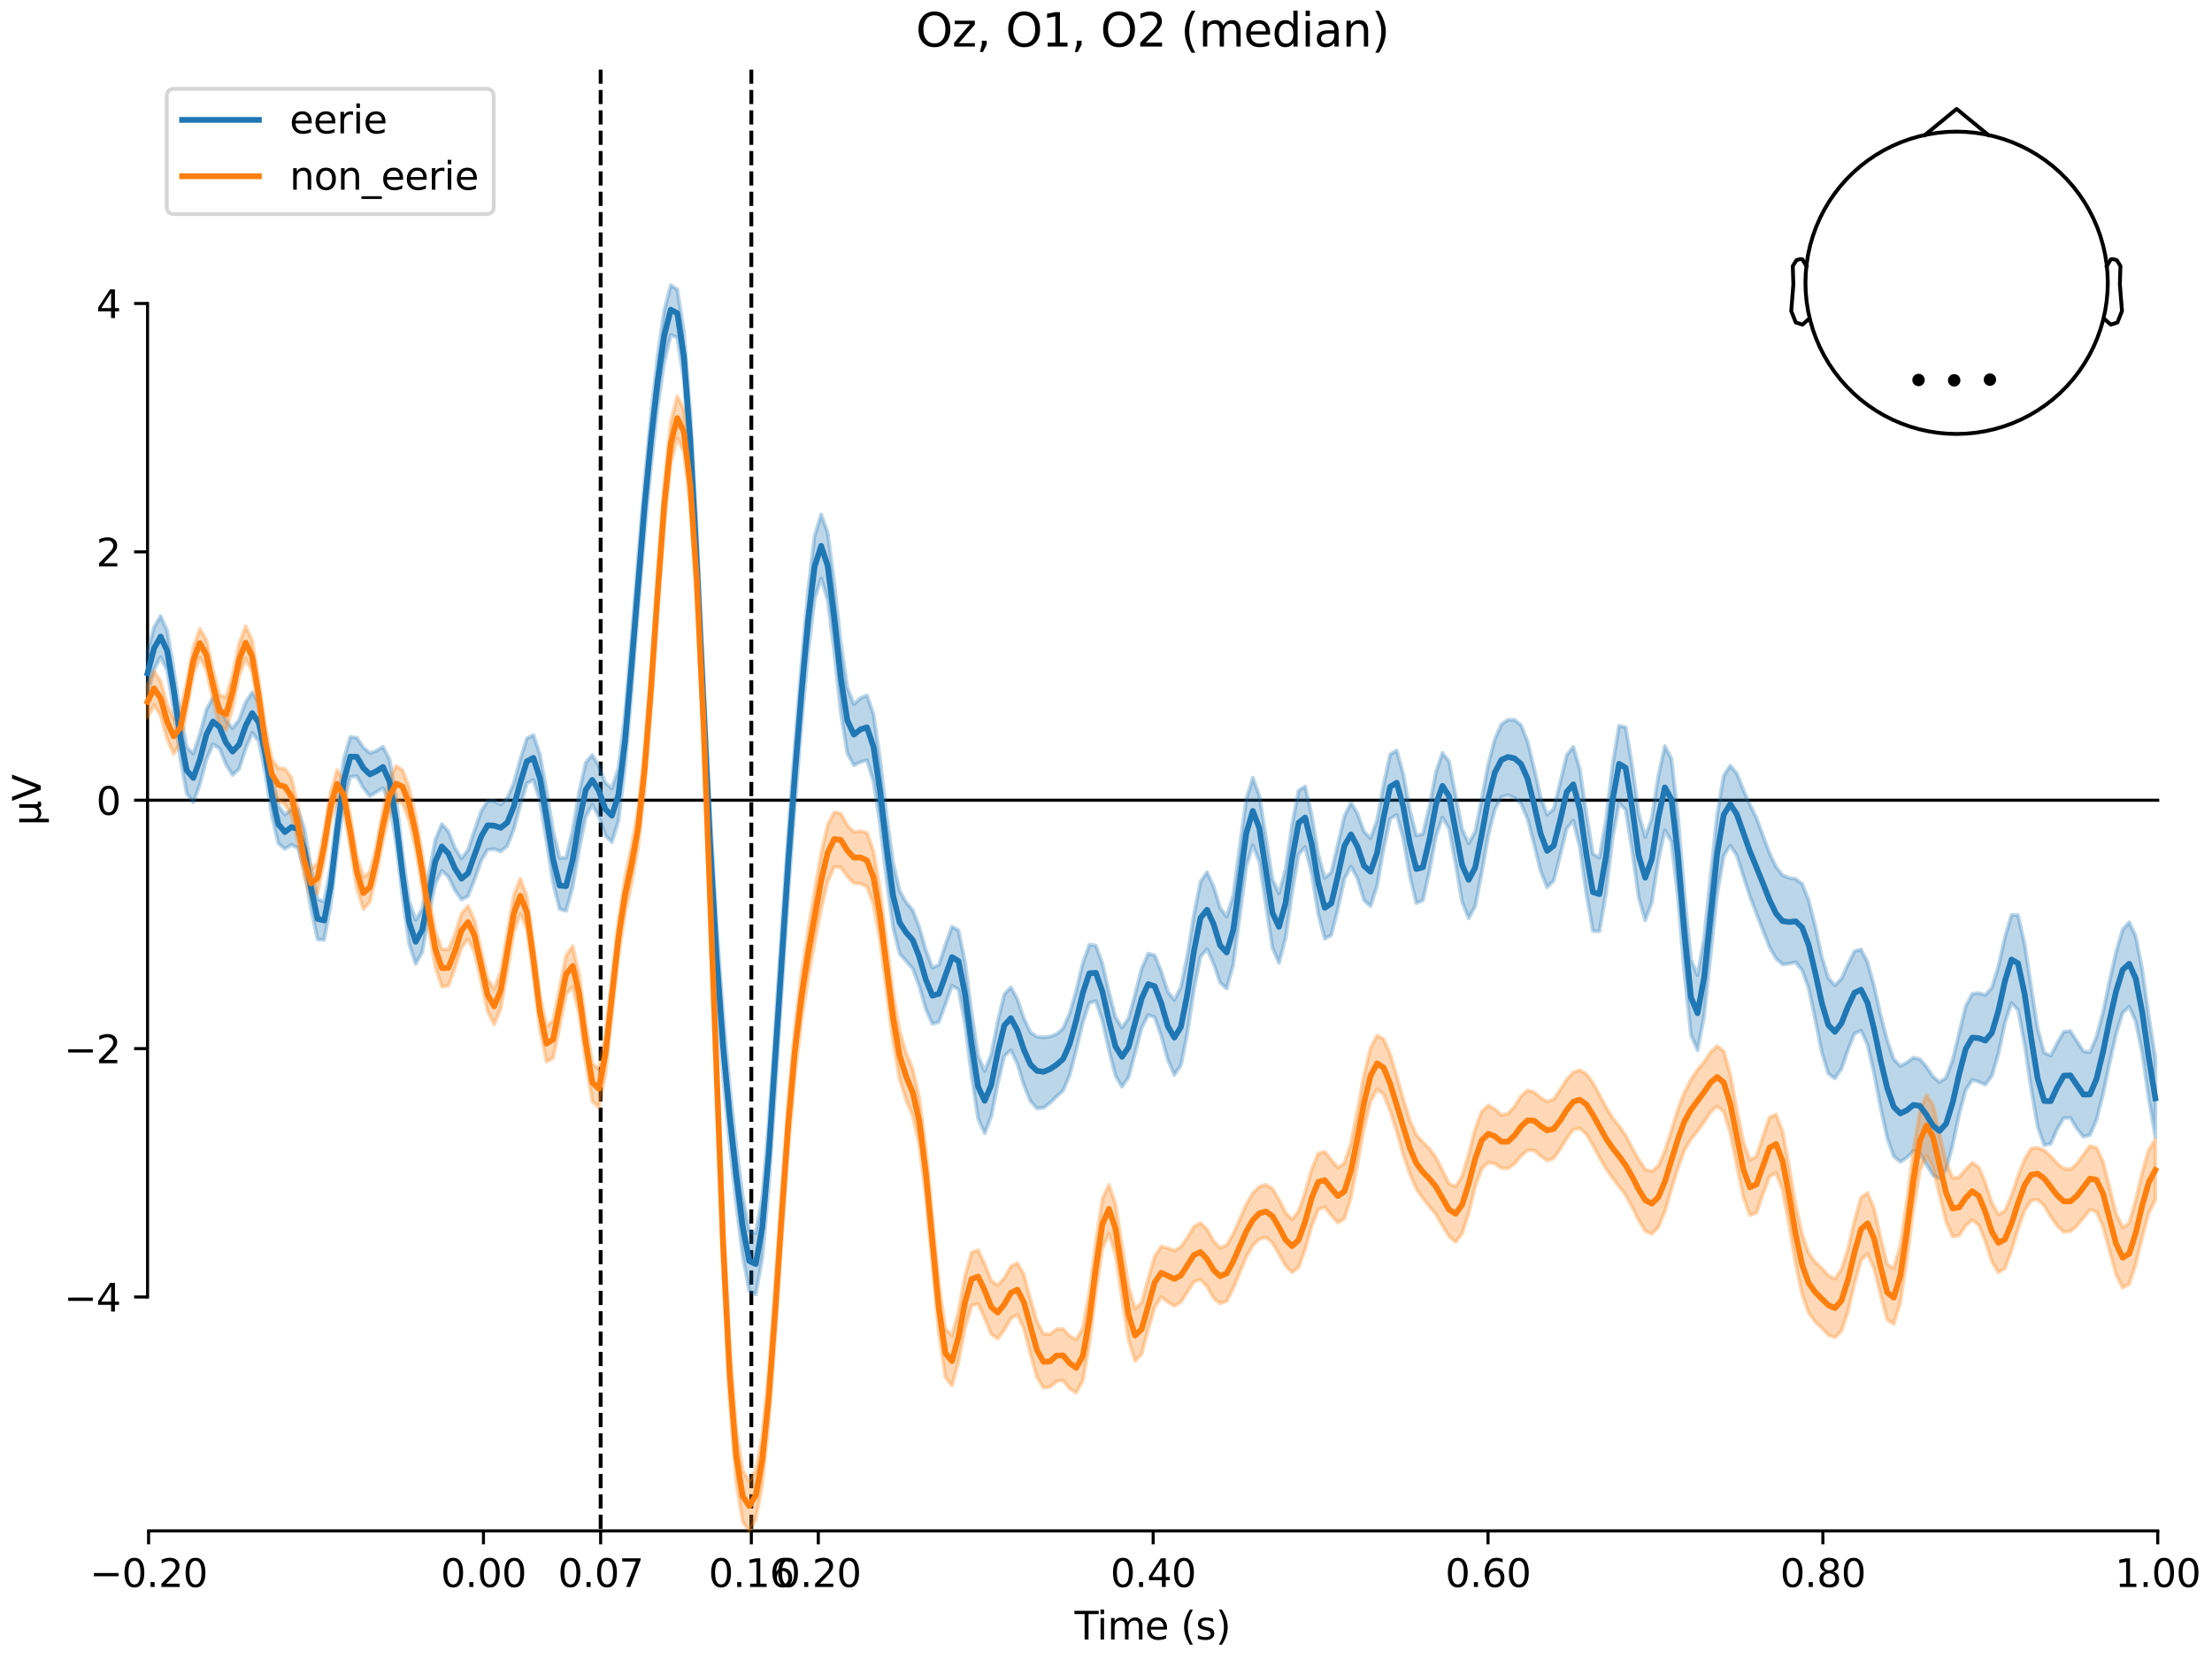 <?xml version="1.0" encoding="utf-8" standalone="no"?>
<!DOCTYPE svg PUBLIC "-//W3C//DTD SVG 1.1//EN"
  "http://www.w3.org/Graphics/SVG/1.1/DTD/svg11.dtd">
<svg xmlns:xlink="http://www.w3.org/1999/xlink" width="576pt" height="432pt" viewBox="0 0 576 432" xmlns="http://www.w3.org/2000/svg" version="1.1">
 <defs>
  <style type="text/css">*{stroke-linejoin: round; stroke-linecap: butt}</style>
 </defs>
 <g id="figure_1">
  <g id="patch_1">
   <path d="M 0 432 
L 576 432 
L 576 0 
L 0 0 
z
" style="fill: #ffffff"/>
  </g>
  <g id="axes_1">
   <g id="patch_2">
    <path d="M 38.421 398.644 
L 561.867 398.644 
L 561.867 18.118 
L 38.421 18.118 
L 38.421 398.644 
z
" style="fill: none; opacity: 0"/>
   </g>
   <g id="patch_3">
    <path d="M 38.421 337.736 
L 38.421 79.026 
" style="fill: none; stroke: #000000; stroke-width: 0.8; stroke-linejoin: miter; stroke-linecap: square"/>
   </g>
   <g id="LineCollection_1">
    <path d="M 156.407 18.118 
L 156.407 398.644 
" clip-path="url(#p7f3545a4dd)" style="fill: none; stroke-dasharray: 3.7,1.6; stroke-dashoffset: 0; stroke: #000000"/>
    <path d="M 195.645 18.118 
L 195.645 398.644 
" clip-path="url(#p7f3545a4dd)" style="fill: none; stroke-dasharray: 3.7,1.6; stroke-dashoffset: 0; stroke: #000000"/>
   </g>
   <g id="matplotlib.axis_1">
    <g id="xtick_1">
     <g id="line2d_1">
      <defs>
       <path id="mfe63345d8f" d="M 0 0 
L 0 3.5 
" style="stroke: #000000; stroke-width: 0.8"/>
      </defs>
      <g>
       <use xlink:href="#mfe63345d8f" x="38.693" y="398.644" style="stroke: #000000; stroke-width: 0.8"/>
      </g>
     </g>
     <g id="text_1">
      <!-- −0.20 -->
      <g transform="translate(23.37 413.242) scale(0.1 -0.1)">
       <defs>
        <path id="DejaVuSans-2212" d="M 678 2272 
L 4684 2272 
L 4684 1741 
L 678 1741 
L 678 2272 
z
" transform="scale(0.016)"/>
        <path id="DejaVuSans-30" d="M 2034 4250 
Q 1547 4250 1301 3770 
Q 1056 3291 1056 2328 
Q 1056 1369 1301 889 
Q 1547 409 2034 409 
Q 2525 409 2770 889 
Q 3016 1369 3016 2328 
Q 3016 3291 2770 3770 
Q 2525 4250 2034 4250 
z
M 2034 4750 
Q 2819 4750 3233 4129 
Q 3647 3509 3647 2328 
Q 3647 1150 3233 529 
Q 2819 -91 2034 -91 
Q 1250 -91 836 529 
Q 422 1150 422 2328 
Q 422 3509 836 4129 
Q 1250 4750 2034 4750 
z
" transform="scale(0.016)"/>
        <path id="DejaVuSans-2e" d="M 684 794 
L 1344 794 
L 1344 0 
L 684 0 
L 684 794 
z
" transform="scale(0.016)"/>
        <path id="DejaVuSans-32" d="M 1228 531 
L 3431 531 
L 3431 0 
L 469 0 
L 469 531 
Q 828 903 1448 1529 
Q 2069 2156 2228 2338 
Q 2531 2678 2651 2914 
Q 2772 3150 2772 3378 
Q 2772 3750 2511 3984 
Q 2250 4219 1831 4219 
Q 1534 4219 1204 4116 
Q 875 4013 500 3803 
L 500 4441 
Q 881 4594 1212 4672 
Q 1544 4750 1819 4750 
Q 2544 4750 2975 4387 
Q 3406 4025 3406 3419 
Q 3406 3131 3298 2873 
Q 3191 2616 2906 2266 
Q 2828 2175 2409 1742 
Q 1991 1309 1228 531 
z
" transform="scale(0.016)"/>
       </defs>
       <use xlink:href="#DejaVuSans-2212"/>
       <use xlink:href="#DejaVuSans-30" transform="translate(83.789 0)"/>
       <use xlink:href="#DejaVuSans-2e" transform="translate(147.412 0)"/>
       <use xlink:href="#DejaVuSans-32" transform="translate(179.199 0)"/>
       <use xlink:href="#DejaVuSans-30" transform="translate(242.822 0)"/>
      </g>
     </g>
    </g>
    <g id="xtick_2">
     <g id="line2d_2">
      <g>
       <use xlink:href="#mfe63345d8f" x="125.889" y="398.644" style="stroke: #000000; stroke-width: 0.8"/>
      </g>
     </g>
     <g id="text_2">
      <!-- 0.00 -->
      <g transform="translate(114.756 413.242) scale(0.1 -0.1)">
       <use xlink:href="#DejaVuSans-30"/>
       <use xlink:href="#DejaVuSans-2e" transform="translate(63.623 0)"/>
       <use xlink:href="#DejaVuSans-30" transform="translate(95.41 0)"/>
       <use xlink:href="#DejaVuSans-30" transform="translate(159.033 0)"/>
      </g>
     </g>
    </g>
    <g id="xtick_3">
     <g id="line2d_3">
      <g>
       <use xlink:href="#mfe63345d8f" x="156.407" y="398.644" style="stroke: #000000; stroke-width: 0.8"/>
      </g>
     </g>
     <g id="text_3">
      <!-- 0.07 -->
      <g transform="translate(145.274 413.242) scale(0.1 -0.1)">
       <defs>
        <path id="DejaVuSans-37" d="M 525 4666 
L 3525 4666 
L 3525 4397 
L 1831 0 
L 1172 0 
L 2766 4134 
L 525 4134 
L 525 4666 
z
" transform="scale(0.016)"/>
       </defs>
       <use xlink:href="#DejaVuSans-30"/>
       <use xlink:href="#DejaVuSans-2e" transform="translate(63.623 0)"/>
       <use xlink:href="#DejaVuSans-30" transform="translate(95.41 0)"/>
       <use xlink:href="#DejaVuSans-37" transform="translate(159.033 0)"/>
      </g>
     </g>
    </g>
    <g id="xtick_4">
     <g id="line2d_4">
      <g>
       <use xlink:href="#mfe63345d8f" x="195.645" y="398.644" style="stroke: #000000; stroke-width: 0.8"/>
      </g>
     </g>
     <g id="text_4">
      <!-- 0.16 -->
      <g transform="translate(184.512 413.242) scale(0.1 -0.1)">
       <defs>
        <path id="DejaVuSans-31" d="M 794 531 
L 1825 531 
L 1825 4091 
L 703 3866 
L 703 4441 
L 1819 4666 
L 2450 4666 
L 2450 531 
L 3481 531 
L 3481 0 
L 794 0 
L 794 531 
z
" transform="scale(0.016)"/>
        <path id="DejaVuSans-36" d="M 2113 2584 
Q 1688 2584 1439 2293 
Q 1191 2003 1191 1497 
Q 1191 994 1439 701 
Q 1688 409 2113 409 
Q 2538 409 2786 701 
Q 3034 994 3034 1497 
Q 3034 2003 2786 2293 
Q 2538 2584 2113 2584 
z
M 3366 4563 
L 3366 3988 
Q 3128 4100 2886 4159 
Q 2644 4219 2406 4219 
Q 1781 4219 1451 3797 
Q 1122 3375 1075 2522 
Q 1259 2794 1537 2939 
Q 1816 3084 2150 3084 
Q 2853 3084 3261 2657 
Q 3669 2231 3669 1497 
Q 3669 778 3244 343 
Q 2819 -91 2113 -91 
Q 1303 -91 875 529 
Q 447 1150 447 2328 
Q 447 3434 972 4092 
Q 1497 4750 2381 4750 
Q 2619 4750 2861 4703 
Q 3103 4656 3366 4563 
z
" transform="scale(0.016)"/>
       </defs>
       <use xlink:href="#DejaVuSans-30"/>
       <use xlink:href="#DejaVuSans-2e" transform="translate(63.623 0)"/>
       <use xlink:href="#DejaVuSans-31" transform="translate(95.41 0)"/>
       <use xlink:href="#DejaVuSans-36" transform="translate(159.033 0)"/>
      </g>
     </g>
    </g>
    <g id="xtick_5">
     <g id="line2d_5">
      <g>
       <use xlink:href="#mfe63345d8f" x="213.084" y="398.644" style="stroke: #000000; stroke-width: 0.8"/>
      </g>
     </g>
     <g id="text_5">
      <!-- 0.20 -->
      <g transform="translate(201.952 413.242) scale(0.1 -0.1)">
       <use xlink:href="#DejaVuSans-30"/>
       <use xlink:href="#DejaVuSans-2e" transform="translate(63.623 0)"/>
       <use xlink:href="#DejaVuSans-32" transform="translate(95.41 0)"/>
       <use xlink:href="#DejaVuSans-30" transform="translate(159.033 0)"/>
      </g>
     </g>
    </g>
    <g id="xtick_6">
     <g id="line2d_6">
      <g>
       <use xlink:href="#mfe63345d8f" x="300.28" y="398.644" style="stroke: #000000; stroke-width: 0.8"/>
      </g>
     </g>
     <g id="text_6">
      <!-- 0.40 -->
      <g transform="translate(289.147 413.242) scale(0.1 -0.1)">
       <defs>
        <path id="DejaVuSans-34" d="M 2419 4116 
L 825 1625 
L 2419 1625 
L 2419 4116 
z
M 2253 4666 
L 3047 4666 
L 3047 1625 
L 3713 1625 
L 3713 1100 
L 3047 1100 
L 3047 0 
L 2419 0 
L 2419 1100 
L 313 1100 
L 313 1709 
L 2253 4666 
z
" transform="scale(0.016)"/>
       </defs>
       <use xlink:href="#DejaVuSans-30"/>
       <use xlink:href="#DejaVuSans-2e" transform="translate(63.623 0)"/>
       <use xlink:href="#DejaVuSans-34" transform="translate(95.41 0)"/>
       <use xlink:href="#DejaVuSans-30" transform="translate(159.033 0)"/>
      </g>
     </g>
    </g>
    <g id="xtick_7">
     <g id="line2d_7">
      <g>
       <use xlink:href="#mfe63345d8f" x="387.476" y="398.644" style="stroke: #000000; stroke-width: 0.8"/>
      </g>
     </g>
     <g id="text_7">
      <!-- 0.60 -->
      <g transform="translate(376.343 413.242) scale(0.1 -0.1)">
       <use xlink:href="#DejaVuSans-30"/>
       <use xlink:href="#DejaVuSans-2e" transform="translate(63.623 0)"/>
       <use xlink:href="#DejaVuSans-36" transform="translate(95.41 0)"/>
       <use xlink:href="#DejaVuSans-30" transform="translate(159.033 0)"/>
      </g>
     </g>
    </g>
    <g id="xtick_8">
     <g id="line2d_8">
      <g>
       <use xlink:href="#mfe63345d8f" x="474.671" y="398.644" style="stroke: #000000; stroke-width: 0.8"/>
      </g>
     </g>
     <g id="text_8">
      <!-- 0.80 -->
      <g transform="translate(463.538 413.242) scale(0.1 -0.1)">
       <defs>
        <path id="DejaVuSans-38" d="M 2034 2216 
Q 1584 2216 1326 1975 
Q 1069 1734 1069 1313 
Q 1069 891 1326 650 
Q 1584 409 2034 409 
Q 2484 409 2743 651 
Q 3003 894 3003 1313 
Q 3003 1734 2745 1975 
Q 2488 2216 2034 2216 
z
M 1403 2484 
Q 997 2584 770 2862 
Q 544 3141 544 3541 
Q 544 4100 942 4425 
Q 1341 4750 2034 4750 
Q 2731 4750 3128 4425 
Q 3525 4100 3525 3541 
Q 3525 3141 3298 2862 
Q 3072 2584 2669 2484 
Q 3125 2378 3379 2068 
Q 3634 1759 3634 1313 
Q 3634 634 3220 271 
Q 2806 -91 2034 -91 
Q 1263 -91 848 271 
Q 434 634 434 1313 
Q 434 1759 690 2068 
Q 947 2378 1403 2484 
z
M 1172 3481 
Q 1172 3119 1398 2916 
Q 1625 2713 2034 2713 
Q 2441 2713 2670 2916 
Q 2900 3119 2900 3481 
Q 2900 3844 2670 4047 
Q 2441 4250 2034 4250 
Q 1625 4250 1398 4047 
Q 1172 3844 1172 3481 
z
" transform="scale(0.016)"/>
       </defs>
       <use xlink:href="#DejaVuSans-30"/>
       <use xlink:href="#DejaVuSans-2e" transform="translate(63.623 0)"/>
       <use xlink:href="#DejaVuSans-38" transform="translate(95.41 0)"/>
       <use xlink:href="#DejaVuSans-30" transform="translate(159.033 0)"/>
      </g>
     </g>
    </g>
    <g id="xtick_9">
     <g id="line2d_9">
      <g>
       <use xlink:href="#mfe63345d8f" x="561.867" y="398.644" style="stroke: #000000; stroke-width: 0.8"/>
      </g>
     </g>
     <g id="text_9">
      <!-- 1.00 -->
      <g transform="translate(550.734 413.242) scale(0.1 -0.1)">
       <use xlink:href="#DejaVuSans-31"/>
       <use xlink:href="#DejaVuSans-2e" transform="translate(63.623 0)"/>
       <use xlink:href="#DejaVuSans-30" transform="translate(95.41 0)"/>
       <use xlink:href="#DejaVuSans-30" transform="translate(159.033 0)"/>
      </g>
     </g>
    </g>
    <g id="text_10">
     <!-- Time (s) -->
     <g transform="translate(279.815 426.92) scale(0.1 -0.1)">
      <defs>
       <path id="DejaVuSans-54" d="M -19 4666 
L 3928 4666 
L 3928 4134 
L 2272 4134 
L 2272 0 
L 1638 0 
L 1638 4134 
L -19 4134 
L -19 4666 
z
" transform="scale(0.016)"/>
       <path id="DejaVuSans-69" d="M 603 3500 
L 1178 3500 
L 1178 0 
L 603 0 
L 603 3500 
z
M 603 4863 
L 1178 4863 
L 1178 4134 
L 603 4134 
L 603 4863 
z
" transform="scale(0.016)"/>
       <path id="DejaVuSans-6d" d="M 3328 2828 
Q 3544 3216 3844 3400 
Q 4144 3584 4550 3584 
Q 5097 3584 5394 3201 
Q 5691 2819 5691 2113 
L 5691 0 
L 5113 0 
L 5113 2094 
Q 5113 2597 4934 2840 
Q 4756 3084 4391 3084 
Q 3944 3084 3684 2787 
Q 3425 2491 3425 1978 
L 3425 0 
L 2847 0 
L 2847 2094 
Q 2847 2600 2669 2842 
Q 2491 3084 2119 3084 
Q 1678 3084 1418 2786 
Q 1159 2488 1159 1978 
L 1159 0 
L 581 0 
L 581 3500 
L 1159 3500 
L 1159 2956 
Q 1356 3278 1631 3431 
Q 1906 3584 2284 3584 
Q 2666 3584 2933 3390 
Q 3200 3197 3328 2828 
z
" transform="scale(0.016)"/>
       <path id="DejaVuSans-65" d="M 3597 1894 
L 3597 1613 
L 953 1613 
Q 991 1019 1311 708 
Q 1631 397 2203 397 
Q 2534 397 2845 478 
Q 3156 559 3463 722 
L 3463 178 
Q 3153 47 2828 -22 
Q 2503 -91 2169 -91 
Q 1331 -91 842 396 
Q 353 884 353 1716 
Q 353 2575 817 3079 
Q 1281 3584 2069 3584 
Q 2775 3584 3186 3129 
Q 3597 2675 3597 1894 
z
M 3022 2063 
Q 3016 2534 2758 2815 
Q 2500 3097 2075 3097 
Q 1594 3097 1305 2825 
Q 1016 2553 972 2059 
L 3022 2063 
z
" transform="scale(0.016)"/>
       <path id="DejaVuSans-20" transform="scale(0.016)"/>
       <path id="DejaVuSans-28" d="M 1984 4856 
Q 1566 4138 1362 3434 
Q 1159 2731 1159 2009 
Q 1159 1288 1364 580 
Q 1569 -128 1984 -844 
L 1484 -844 
Q 1016 -109 783 600 
Q 550 1309 550 2009 
Q 550 2706 781 3412 
Q 1013 4119 1484 4856 
L 1984 4856 
z
" transform="scale(0.016)"/>
       <path id="DejaVuSans-73" d="M 2834 3397 
L 2834 2853 
Q 2591 2978 2328 3040 
Q 2066 3103 1784 3103 
Q 1356 3103 1142 2972 
Q 928 2841 928 2578 
Q 928 2378 1081 2264 
Q 1234 2150 1697 2047 
L 1894 2003 
Q 2506 1872 2764 1633 
Q 3022 1394 3022 966 
Q 3022 478 2636 193 
Q 2250 -91 1575 -91 
Q 1294 -91 989 -36 
Q 684 19 347 128 
L 347 722 
Q 666 556 975 473 
Q 1284 391 1588 391 
Q 1994 391 2212 530 
Q 2431 669 2431 922 
Q 2431 1156 2273 1281 
Q 2116 1406 1581 1522 
L 1381 1569 
Q 847 1681 609 1914 
Q 372 2147 372 2553 
Q 372 3047 722 3315 
Q 1072 3584 1716 3584 
Q 2034 3584 2315 3537 
Q 2597 3491 2834 3397 
z
" transform="scale(0.016)"/>
       <path id="DejaVuSans-29" d="M 513 4856 
L 1013 4856 
Q 1481 4119 1714 3412 
Q 1947 2706 1947 2009 
Q 1947 1309 1714 600 
Q 1481 -109 1013 -844 
L 513 -844 
Q 928 -128 1133 580 
Q 1338 1288 1338 2009 
Q 1338 2731 1133 3434 
Q 928 4138 513 4856 
z
" transform="scale(0.016)"/>
      </defs>
      <use xlink:href="#DejaVuSans-54"/>
      <use xlink:href="#DejaVuSans-69" transform="translate(57.959 0)"/>
      <use xlink:href="#DejaVuSans-6d" transform="translate(85.742 0)"/>
      <use xlink:href="#DejaVuSans-65" transform="translate(183.154 0)"/>
      <use xlink:href="#DejaVuSans-20" transform="translate(244.678 0)"/>
      <use xlink:href="#DejaVuSans-28" transform="translate(276.465 0)"/>
      <use xlink:href="#DejaVuSans-73" transform="translate(315.479 0)"/>
      <use xlink:href="#DejaVuSans-29" transform="translate(367.578 0)"/>
     </g>
    </g>
   </g>
   <g id="matplotlib.axis_2">
    <g id="ytick_1">
     <g id="line2d_10">
      <defs>
       <path id="m44543056ea" d="M 0 0 
L -3.5 0 
" style="stroke: #000000; stroke-width: 0.8"/>
      </defs>
      <g>
       <use xlink:href="#m44543056ea" x="38.421" y="337.736" style="stroke: #000000; stroke-width: 0.8"/>
      </g>
     </g>
     <g id="text_11">
      <!-- −4 -->
      <g transform="translate(16.678 341.535) scale(0.1 -0.1)">
       <use xlink:href="#DejaVuSans-2212"/>
       <use xlink:href="#DejaVuSans-34" transform="translate(83.789 0)"/>
      </g>
     </g>
    </g>
    <g id="ytick_2">
     <g id="line2d_11">
      <g>
       <use xlink:href="#m44543056ea" x="38.421" y="273.058" style="stroke: #000000; stroke-width: 0.8"/>
      </g>
     </g>
     <g id="text_12">
      <!-- −2 -->
      <g transform="translate(16.678 276.858) scale(0.1 -0.1)">
       <use xlink:href="#DejaVuSans-2212"/>
       <use xlink:href="#DejaVuSans-32" transform="translate(83.789 0)"/>
      </g>
     </g>
    </g>
    <g id="ytick_3">
     <g id="line2d_12">
      <g>
       <use xlink:href="#m44543056ea" x="38.421" y="208.381" style="stroke: #000000; stroke-width: 0.8"/>
      </g>
     </g>
     <g id="text_13">
      <!-- 0 -->
      <g transform="translate(25.058 212.18) scale(0.1 -0.1)">
       <use xlink:href="#DejaVuSans-30"/>
      </g>
     </g>
    </g>
    <g id="ytick_4">
     <g id="line2d_13">
      <g>
       <use xlink:href="#m44543056ea" x="38.421" y="143.703" style="stroke: #000000; stroke-width: 0.8"/>
      </g>
     </g>
     <g id="text_14">
      <!-- 2 -->
      <g transform="translate(25.058 147.503) scale(0.1 -0.1)">
       <use xlink:href="#DejaVuSans-32"/>
      </g>
     </g>
    </g>
    <g id="ytick_5">
     <g id="line2d_14">
      <g>
       <use xlink:href="#m44543056ea" x="38.421" y="79.026" style="stroke: #000000; stroke-width: 0.8"/>
      </g>
     </g>
     <g id="text_15">
      <!-- 4 -->
      <g transform="translate(25.058 82.825) scale(0.1 -0.1)">
       <use xlink:href="#DejaVuSans-34"/>
      </g>
     </g>
    </g>
    <g id="text_16">
     <!-- µV -->
     <g transform="translate(10.599 214.982) rotate(-90) scale(0.1 -0.1)">
      <defs>
       <path id="DejaVuSans-b5" d="M 544 -1331 
L 544 3500 
L 1119 3500 
L 1119 1325 
Q 1119 872 1334 640 
Q 1550 409 1972 409 
Q 2434 409 2667 671 
Q 2900 934 2900 1459 
L 2900 3500 
L 3475 3500 
L 3475 806 
Q 3475 619 3529 530 
Q 3584 441 3700 441 
Q 3728 441 3778 458 
Q 3828 475 3916 513 
L 3916 50 
Q 3788 -22 3673 -56 
Q 3559 -91 3450 -91 
Q 3234 -91 3106 31 
Q 2978 153 2931 403 
Q 2775 156 2548 32 
Q 2322 -91 2016 -91 
Q 1697 -91 1473 31 
Q 1250 153 1119 397 
L 1119 -1331 
L 544 -1331 
z
" transform="scale(0.016)"/>
       <path id="DejaVuSans-56" d="M 1831 0 
L 50 4666 
L 709 4666 
L 2188 738 
L 3669 4666 
L 4325 4666 
L 2547 0 
L 1831 0 
z
" transform="scale(0.016)"/>
      </defs>
      <use xlink:href="#DejaVuSans-b5"/>
      <use xlink:href="#DejaVuSans-56" transform="translate(63.623 0)"/>
     </g>
    </g>
   </g>
   <g id="patch_4">
    <path d="M 38.693 398.644 
L 561.867 398.644 
" style="fill: none; stroke: #000000; stroke-width: 0.8; stroke-linejoin: miter; stroke-linecap: square"/>
   </g>
   <g id="patch_5">
    <path d="M 38.421 208.381 
L 561.867 208.381 
" style="fill: none; stroke: #000000; stroke-width: 0.8; stroke-linejoin: miter; stroke-linecap: square"/>
   </g>
   <g id="text_17">
    <!-- Oz, O1, O2 (median) -->
    <g transform="translate(238.482 12.118) scale(0.12 -0.12)">
     <defs>
      <path id="DejaVuSans-4f" d="M 2522 4238 
Q 1834 4238 1429 3725 
Q 1025 3213 1025 2328 
Q 1025 1447 1429 934 
Q 1834 422 2522 422 
Q 3209 422 3611 934 
Q 4013 1447 4013 2328 
Q 4013 3213 3611 3725 
Q 3209 4238 2522 4238 
z
M 2522 4750 
Q 3503 4750 4090 4092 
Q 4678 3434 4678 2328 
Q 4678 1225 4090 567 
Q 3503 -91 2522 -91 
Q 1538 -91 948 565 
Q 359 1222 359 2328 
Q 359 3434 948 4092 
Q 1538 4750 2522 4750 
z
" transform="scale(0.016)"/>
      <path id="DejaVuSans-7a" d="M 353 3500 
L 3084 3500 
L 3084 2975 
L 922 459 
L 3084 459 
L 3084 0 
L 275 0 
L 275 525 
L 2438 3041 
L 353 3041 
L 353 3500 
z
" transform="scale(0.016)"/>
      <path id="DejaVuSans-2c" d="M 750 794 
L 1409 794 
L 1409 256 
L 897 -744 
L 494 -744 
L 750 256 
L 750 794 
z
" transform="scale(0.016)"/>
      <path id="DejaVuSans-64" d="M 2906 2969 
L 2906 4863 
L 3481 4863 
L 3481 0 
L 2906 0 
L 2906 525 
Q 2725 213 2448 61 
Q 2172 -91 1784 -91 
Q 1150 -91 751 415 
Q 353 922 353 1747 
Q 353 2572 751 3078 
Q 1150 3584 1784 3584 
Q 2172 3584 2448 3432 
Q 2725 3281 2906 2969 
z
M 947 1747 
Q 947 1113 1208 752 
Q 1469 391 1925 391 
Q 2381 391 2643 752 
Q 2906 1113 2906 1747 
Q 2906 2381 2643 2742 
Q 2381 3103 1925 3103 
Q 1469 3103 1208 2742 
Q 947 2381 947 1747 
z
" transform="scale(0.016)"/>
      <path id="DejaVuSans-61" d="M 2194 1759 
Q 1497 1759 1228 1600 
Q 959 1441 959 1056 
Q 959 750 1161 570 
Q 1363 391 1709 391 
Q 2188 391 2477 730 
Q 2766 1069 2766 1631 
L 2766 1759 
L 2194 1759 
z
M 3341 1997 
L 3341 0 
L 2766 0 
L 2766 531 
Q 2569 213 2275 61 
Q 1981 -91 1556 -91 
Q 1019 -91 701 211 
Q 384 513 384 1019 
Q 384 1609 779 1909 
Q 1175 2209 1959 2209 
L 2766 2209 
L 2766 2266 
Q 2766 2663 2505 2880 
Q 2244 3097 1772 3097 
Q 1472 3097 1187 3025 
Q 903 2953 641 2809 
L 641 3341 
Q 956 3463 1253 3523 
Q 1550 3584 1831 3584 
Q 2591 3584 2966 3190 
Q 3341 2797 3341 1997 
z
" transform="scale(0.016)"/>
      <path id="DejaVuSans-6e" d="M 3513 2113 
L 3513 0 
L 2938 0 
L 2938 2094 
Q 2938 2591 2744 2837 
Q 2550 3084 2163 3084 
Q 1697 3084 1428 2787 
Q 1159 2491 1159 1978 
L 1159 0 
L 581 0 
L 581 3500 
L 1159 3500 
L 1159 2956 
Q 1366 3272 1645 3428 
Q 1925 3584 2291 3584 
Q 2894 3584 3203 3211 
Q 3513 2838 3513 2113 
z
" transform="scale(0.016)"/>
     </defs>
     <use xlink:href="#DejaVuSans-4f"/>
     <use xlink:href="#DejaVuSans-7a" transform="translate(78.711 0)"/>
     <use xlink:href="#DejaVuSans-2c" transform="translate(131.201 0)"/>
     <use xlink:href="#DejaVuSans-20" transform="translate(162.988 0)"/>
     <use xlink:href="#DejaVuSans-4f" transform="translate(194.775 0)"/>
     <use xlink:href="#DejaVuSans-31" transform="translate(273.486 0)"/>
     <use xlink:href="#DejaVuSans-2c" transform="translate(337.109 0)"/>
     <use xlink:href="#DejaVuSans-20" transform="translate(368.896 0)"/>
     <use xlink:href="#DejaVuSans-4f" transform="translate(400.684 0)"/>
     <use xlink:href="#DejaVuSans-32" transform="translate(479.395 0)"/>
     <use xlink:href="#DejaVuSans-20" transform="translate(543.018 0)"/>
     <use xlink:href="#DejaVuSans-28" transform="translate(574.805 0)"/>
     <use xlink:href="#DejaVuSans-6d" transform="translate(613.818 0)"/>
     <use xlink:href="#DejaVuSans-65" transform="translate(711.23 0)"/>
     <use xlink:href="#DejaVuSans-64" transform="translate(772.754 0)"/>
     <use xlink:href="#DejaVuSans-69" transform="translate(836.23 0)"/>
     <use xlink:href="#DejaVuSans-61" transform="translate(864.014 0)"/>
     <use xlink:href="#DejaVuSans-6e" transform="translate(925.293 0)"/>
     <use xlink:href="#DejaVuSans-29" transform="translate(988.672 0)"/>
    </g>
   </g>
   <g id="legend_1">
    <g id="patch_6">
     <path d="M 45.421 55.753 
L 126.563 55.753 
Q 128.563 55.753 128.563 53.753 
L 128.563 25.118 
Q 128.563 23.118 126.563 23.118 
L 45.421 23.118 
Q 43.421 23.118 43.421 25.118 
L 43.421 53.753 
Q 43.421 55.753 45.421 55.753 
z
" style="fill: #ffffff; opacity: 0.8; stroke: #cccccc; stroke-linejoin: miter"/>
    </g>
    <g id="line2d_15">
     <path d="M 47.421 31.217 
L 57.421 31.217 
L 67.421 31.217 
" style="fill: none; stroke: #1f77b4; stroke-width: 1.5; stroke-linecap: square"/>
    </g>
    <g id="text_18">
     <!-- eerie -->
     <g transform="translate(75.421 34.717) scale(0.1 -0.1)">
      <defs>
       <path id="DejaVuSans-72" d="M 2631 2963 
Q 2534 3019 2420 3045 
Q 2306 3072 2169 3072 
Q 1681 3072 1420 2755 
Q 1159 2438 1159 1844 
L 1159 0 
L 581 0 
L 581 3500 
L 1159 3500 
L 1159 2956 
Q 1341 3275 1631 3429 
Q 1922 3584 2338 3584 
Q 2397 3584 2469 3576 
Q 2541 3569 2628 3553 
L 2631 2963 
z
" transform="scale(0.016)"/>
      </defs>
      <use xlink:href="#DejaVuSans-65"/>
      <use xlink:href="#DejaVuSans-65" transform="translate(61.523 0)"/>
      <use xlink:href="#DejaVuSans-72" transform="translate(123.047 0)"/>
      <use xlink:href="#DejaVuSans-69" transform="translate(164.16 0)"/>
      <use xlink:href="#DejaVuSans-65" transform="translate(191.943 0)"/>
     </g>
    </g>
    <g id="line2d_16">
     <path d="M 47.421 45.895 
L 57.421 45.895 
L 67.421 45.895 
" style="fill: none; stroke: #ff7f0e; stroke-width: 1.5; stroke-linecap: square"/>
    </g>
    <g id="text_19">
     <!-- non_eerie -->
     <g transform="translate(75.421 49.395) scale(0.1 -0.1)">
      <defs>
       <path id="DejaVuSans-6f" d="M 1959 3097 
Q 1497 3097 1228 2736 
Q 959 2375 959 1747 
Q 959 1119 1226 758 
Q 1494 397 1959 397 
Q 2419 397 2687 759 
Q 2956 1122 2956 1747 
Q 2956 2369 2687 2733 
Q 2419 3097 1959 3097 
z
M 1959 3584 
Q 2709 3584 3137 3096 
Q 3566 2609 3566 1747 
Q 3566 888 3137 398 
Q 2709 -91 1959 -91 
Q 1206 -91 779 398 
Q 353 888 353 1747 
Q 353 2609 779 3096 
Q 1206 3584 1959 3584 
z
" transform="scale(0.016)"/>
       <path id="DejaVuSans-5f" d="M 3263 -1063 
L 3263 -1509 
L -63 -1509 
L -63 -1063 
L 3263 -1063 
z
" transform="scale(0.016)"/>
      </defs>
      <use xlink:href="#DejaVuSans-6e"/>
      <use xlink:href="#DejaVuSans-6f" transform="translate(63.379 0)"/>
      <use xlink:href="#DejaVuSans-6e" transform="translate(124.561 0)"/>
      <use xlink:href="#DejaVuSans-5f" transform="translate(187.939 0)"/>
      <use xlink:href="#DejaVuSans-65" transform="translate(237.939 0)"/>
      <use xlink:href="#DejaVuSans-65" transform="translate(299.463 0)"/>
      <use xlink:href="#DejaVuSans-72" transform="translate(360.986 0)"/>
      <use xlink:href="#DejaVuSans-69" transform="translate(402.1 0)"/>
      <use xlink:href="#DejaVuSans-65" transform="translate(429.883 0)"/>
     </g>
    </g>
   </g>
   <g id="FillBetweenPolyCollection_1">
    <defs>
     <path id="m910a516b58" d="M 38.421 -262.414 
L 38.421 -251.115 
L 40.124 -257.695 
L 41.827 -260.887 
L 43.53 -257.441 
L 45.233 -247.152 
L 46.936 -234.552 
L 48.639 -225.326 
L 50.342 -223.098 
L 52.045 -227.744 
L 53.748 -234.183 
L 55.451 -238.201 
L 57.154 -237.112 
L 58.857 -232.944 
L 60.56 -230.185 
L 62.263 -231.771 
L 63.966 -237.032 
L 65.669 -241.165 
L 67.372 -239.025 
L 69.075 -230.625 
L 70.778 -219.641 
L 72.481 -212.373 
L 74.184 -210.928 
L 75.887 -212.004 
L 77.59 -211.16 
L 79.294 -205.171 
L 80.997 -195.306 
L 82.7 -187.368 
L 84.403 -187.26 
L 86.106 -196.218 
L 87.809 -210.611 
L 89.512 -222.998 
L 91.215 -229.688 
L 92.918 -229.89 
L 94.621 -226.816 
L 96.324 -224.687 
L 98.027 -225.761 
L 99.73 -226.76 
L 101.433 -222.981 
L 103.136 -212.53 
L 104.839 -198.329 
L 106.542 -186.194 
L 108.245 -180.997 
L 109.948 -184.047 
L 111.651 -193.686 
L 113.354 -201.879 
L 115.057 -205.282 
L 116.76 -203.688 
L 118.463 -200.195 
L 120.166 -197.754 
L 121.87 -198.627 
L 123.573 -202.97 
L 125.276 -207.824 
L 126.979 -210.736 
L 128.682 -210.905 
L 130.385 -210.282 
L 132.088 -211.692 
L 133.791 -216.042 
L 135.494 -222.392 
L 137.197 -227.982 
L 138.9 -228.913 
L 140.603 -223.35 
L 142.306 -213.044 
L 144.009 -202.118 
L 145.712 -195.274 
L 147.415 -194.816 
L 149.118 -201.056 
L 150.821 -210.857 
L 152.524 -219.322 
L 154.227 -222.444 
L 155.93 -219.418 
L 157.633 -214.456 
L 159.336 -212.678 
L 161.039 -218.285 
L 162.742 -232.168 
L 164.446 -251.9 
L 166.149 -273.179 
L 167.852 -293.442 
L 169.555 -310.898 
L 171.258 -325.923 
L 172.961 -337.582 
L 174.664 -344.766 
L 176.367 -344.121 
L 178.07 -332.961 
L 179.773 -309.645 
L 181.476 -276.695 
L 183.179 -239.743 
L 184.882 -203.667 
L 186.585 -174.024 
L 188.288 -151.551 
L 189.991 -134.021 
L 191.694 -118.6 
L 193.397 -104.886 
L 195.1 -95.851 
L 196.803 -94.943 
L 198.506 -104.379 
L 200.209 -123.518 
L 201.912 -148.606 
L 203.615 -174.864 
L 205.318 -200.163 
L 207.022 -222.749 
L 208.725 -243.518 
L 210.428 -262.094 
L 212.131 -276.121 
L 213.834 -281.372 
L 215.537 -275.7 
L 217.24 -262.271 
L 218.943 -246.584 
L 220.646 -235.832 
L 222.349 -232.713 
L 224.052 -233.561 
L 225.755 -234.031 
L 227.458 -228.483 
L 229.161 -217.382 
L 230.864 -202.937 
L 232.567 -190.452 
L 234.27 -183.639 
L 235.973 -181.722 
L 237.676 -179.773 
L 239.379 -175.223 
L 241.082 -169.277 
L 242.785 -165.373 
L 244.488 -165.863 
L 246.191 -170.533 
L 247.894 -175.334 
L 249.598 -174.332 
L 251.301 -165.303 
L 253.004 -151.894 
L 254.707 -140.658 
L 256.41 -136.906 
L 258.113 -141.292 
L 259.816 -149.871 
L 261.519 -156.973 
L 263.222 -158.544 
L 264.925 -154.954 
L 266.628 -149.443 
L 268.331 -145.253 
L 270.034 -143.354 
L 271.737 -143.55 
L 273.44 -144.817 
L 275.143 -146.479 
L 276.846 -148.014 
L 278.549 -152.057 
L 280.252 -158.605 
L 281.955 -165.763 
L 283.658 -170.803 
L 285.361 -171.325 
L 287.064 -166.224 
L 288.767 -158.551 
L 290.47 -151.867 
L 292.174 -149 
L 293.877 -151.475 
L 295.58 -157.872 
L 297.283 -164.34 
L 298.986 -167.717 
L 300.689 -167.084 
L 302.392 -162.243 
L 304.095 -156.067 
L 305.798 -152.082 
L 307.501 -154.611 
L 309.204 -163.073 
L 310.907 -174.474 
L 312.61 -182.849 
L 314.313 -184.838 
L 316.016 -181.075 
L 317.719 -176.14 
L 319.422 -174.59 
L 321.125 -180.727 
L 322.828 -193.443 
L 324.531 -206.4 
L 326.234 -211.897 
L 327.937 -207.567 
L 329.64 -196.394 
L 331.343 -185.186 
L 333.046 -181.24 
L 334.75 -187.695 
L 336.453 -199.546 
L 338.156 -209.519 
L 339.859 -211.411 
L 341.562 -204.587 
L 343.265 -194.056 
L 344.968 -187.539 
L 346.671 -188.523 
L 348.374 -195.301 
L 350.077 -203.146 
L 351.78 -206.329 
L 353.483 -203.218 
L 355.186 -197.567 
L 356.889 -196.022 
L 358.592 -201.403 
L 360.295 -211.008 
L 361.998 -218.768 
L 363.701 -219.846 
L 365.404 -213.723 
L 367.107 -203.993 
L 368.81 -196.834 
L 370.513 -197.556 
L 372.216 -205.067 
L 373.919 -214.259 
L 375.622 -219.087 
L 377.326 -216.289 
L 379.029 -207.173 
L 380.732 -197.18 
L 382.435 -192.855 
L 384.138 -196.011 
L 385.841 -204.743 
L 387.544 -214.41 
L 389.247 -221.179 
L 390.95 -224.465 
L 392.653 -224.945 
L 394.356 -224.25 
L 396.059 -222.744 
L 397.762 -218.779 
L 399.465 -212.183 
L 401.168 -205.22 
L 402.871 -200.961 
L 404.574 -202.678 
L 406.277 -209.265 
L 407.98 -216.286 
L 409.683 -218.31 
L 411.386 -211.356 
L 413.089 -199.243 
L 414.792 -189.543 
L 416.495 -189.523 
L 418.198 -199.368 
L 419.902 -213.765 
L 421.605 -222.882 
L 423.308 -221.15 
L 425.011 -210.581 
L 426.714 -198.263 
L 428.417 -192.328 
L 430.12 -197.004 
L 431.823 -207.94 
L 433.526 -215.795 
L 435.229 -212.875 
L 436.932 -198.336 
L 438.635 -178.381 
L 440.338 -162.493 
L 442.041 -158.517 
L 443.744 -167.433 
L 445.447 -183.41 
L 447.15 -199.153 
L 448.853 -209.126 
L 450.556 -211.817 
L 452.259 -209.237 
L 453.962 -203.874 
L 455.665 -198.65 
L 457.368 -194.112 
L 459.071 -189.726 
L 460.774 -185.372 
L 462.478 -182.4 
L 464.181 -180.886 
L 465.884 -181.047 
L 467.587 -181.443 
L 469.29 -179.313 
L 470.993 -174.549 
L 472.696 -166.538 
L 474.399 -157.974 
L 476.102 -152.413 
L 477.805 -151.186 
L 479.508 -153.645 
L 481.211 -158.641 
L 482.914 -162.881 
L 484.617 -163.625 
L 486.32 -159.883 
L 488.023 -152.483 
L 489.726 -143.533 
L 491.429 -135.706 
L 493.132 -130.875 
L 494.835 -129.446 
L 496.538 -130.559 
L 498.241 -132.312 
L 499.944 -131.701 
L 501.647 -128.757 
L 503.35 -125.959 
L 505.054 -125.073 
L 506.757 -127.4 
L 508.46 -133.801 
L 510.163 -141.851 
L 511.866 -148.183 
L 513.569 -150.778 
L 515.272 -150.321 
L 516.975 -149.551 
L 518.678 -151.845 
L 520.381 -157.606 
L 522.084 -165.649 
L 523.787 -170.822 
L 525.49 -168.989 
L 527.193 -160.199 
L 528.896 -148.593 
L 530.599 -138.719 
L 532.302 -133.808 
L 534.005 -134.187 
L 535.708 -138.073 
L 537.411 -140.895 
L 539.114 -140.904 
L 540.817 -138.12 
L 542.52 -136.01 
L 544.223 -136.445 
L 545.926 -140.403 
L 547.63 -147.155 
L 549.333 -155.153 
L 551.036 -162.756 
L 552.739 -168.263 
L 554.442 -169.844 
L 556.145 -165.964 
L 557.848 -157.704 
L 559.551 -145.854 
L 561.254 -135.902 
L 561.254 -156.421 
L 561.254 -156.421 
L 559.551 -167.165 
L 557.848 -179.449 
L 556.145 -188.172 
L 554.442 -191.841 
L 552.739 -189.949 
L 551.036 -184.164 
L 549.333 -176.6 
L 547.63 -168.431 
L 545.926 -162.048 
L 544.223 -157.967 
L 542.52 -158.262 
L 540.817 -160.886 
L 539.114 -163.523 
L 537.411 -163.339 
L 535.708 -160.392 
L 534.005 -157.111 
L 532.302 -157.887 
L 530.599 -164.09 
L 528.896 -175.054 
L 527.193 -186.252 
L 525.49 -193.702 
L 523.787 -193.72 
L 522.084 -187.954 
L 520.381 -180.394 
L 518.678 -174.795 
L 516.975 -172.903 
L 515.272 -173.404 
L 513.569 -173.227 
L 511.866 -169.967 
L 510.163 -163.014 
L 508.46 -155.994 
L 506.757 -151.406 
L 505.054 -150.212 
L 503.35 -151.68 
L 501.647 -154.209 
L 499.944 -156.212 
L 498.241 -156.594 
L 496.538 -155.337 
L 494.835 -154.397 
L 493.132 -156.181 
L 491.429 -161.119 
L 489.726 -167.627 
L 488.023 -175.141 
L 486.32 -181.404 
L 484.617 -184.751 
L 482.914 -184.322 
L 481.211 -180.891 
L 479.508 -177.147 
L 477.805 -175.416 
L 476.102 -177.32 
L 474.399 -182.834 
L 472.696 -190.758 
L 470.993 -197.529 
L 469.29 -201.825 
L 467.587 -203.14 
L 465.884 -203.383 
L 464.181 -204.088 
L 462.478 -206.253 
L 460.774 -209.858 
L 459.071 -214.404 
L 457.368 -219.015 
L 455.665 -222.488 
L 453.962 -226.297 
L 452.259 -230.622 
L 450.556 -232.614 
L 448.853 -229.986 
L 447.15 -219.874 
L 445.447 -203.934 
L 443.744 -187.597 
L 442.041 -178.091 
L 440.338 -182.104 
L 438.635 -199.094 
L 436.932 -219.479 
L 435.229 -234.44 
L 433.526 -237.723 
L 431.823 -229.904 
L 430.12 -218.822 
L 428.417 -214.076 
L 426.714 -220.118 
L 425.011 -232.563 
L 423.308 -242.606 
L 421.605 -243.013 
L 419.902 -232.712 
L 418.198 -218.326 
L 416.495 -208.675 
L 414.792 -209.647 
L 413.089 -220.077 
L 411.386 -231.695 
L 409.683 -237.531 
L 407.98 -235.371 
L 406.277 -228.243 
L 404.574 -221.318 
L 402.871 -219.889 
L 401.168 -224.403 
L 399.465 -231.977 
L 397.762 -238.983 
L 396.059 -243.184 
L 394.356 -244.539 
L 392.653 -244.561 
L 390.95 -243.363 
L 389.247 -239.515 
L 387.544 -232.95 
L 385.841 -223.949 
L 384.138 -215.434 
L 382.435 -212.406 
L 380.732 -216.164 
L 379.029 -224.816 
L 377.326 -233.701 
L 375.622 -235.949 
L 373.919 -230.969 
L 372.216 -221.925 
L 370.513 -214.837 
L 368.81 -214.445 
L 367.107 -221.119 
L 365.404 -230.436 
L 363.701 -236.592 
L 361.998 -235.564 
L 360.295 -227.618 
L 358.592 -218.407 
L 356.889 -213.721 
L 355.186 -215.488 
L 353.483 -220.158 
L 351.78 -222.945 
L 350.077 -219.48 
L 348.374 -212.076 
L 346.671 -204.859 
L 344.968 -203.391 
L 343.265 -209.554 
L 341.562 -219.768 
L 339.859 -227.229 
L 338.156 -226.138 
L 336.453 -217.204 
L 334.75 -205.587 
L 333.046 -199.337 
L 331.343 -203.022 
L 329.64 -213.972 
L 327.937 -224.793 
L 326.234 -229.487 
L 324.531 -223.896 
L 322.828 -211.46 
L 321.125 -198.755 
L 319.422 -193.322 
L 317.719 -195.585 
L 316.016 -201.146 
L 314.313 -204.895 
L 312.61 -202.381 
L 310.907 -193.883 
L 309.204 -183.252 
L 307.501 -174.962 
L 305.798 -171.594 
L 304.095 -173.775 
L 302.392 -179.02 
L 300.689 -183.262 
L 298.986 -183.67 
L 297.283 -179.779 
L 295.58 -173.052 
L 293.877 -166.87 
L 292.174 -164.373 
L 290.47 -167.145 
L 288.767 -173.713 
L 287.064 -181.096 
L 285.361 -185.748 
L 283.658 -186.026 
L 281.955 -181.192 
L 280.252 -174.032 
L 278.549 -168.175 
L 276.846 -164.206 
L 275.143 -162.723 
L 273.44 -162.068 
L 271.737 -161.882 
L 270.034 -162.021 
L 268.331 -163.189 
L 266.628 -166.776 
L 264.925 -171.792 
L 263.222 -174.92 
L 261.519 -173.083 
L 259.816 -166.058 
L 258.113 -157.412 
L 256.41 -153.116 
L 254.707 -157.014 
L 253.004 -168.324 
L 251.301 -181.387 
L 249.598 -189.735 
L 247.894 -190.676 
L 246.191 -185.972 
L 244.488 -180.752 
L 242.785 -180.024 
L 241.082 -184.654 
L 239.379 -190.524 
L 237.676 -194.994 
L 235.973 -196.999 
L 234.27 -200.06 
L 232.567 -207.305 
L 230.864 -219.643 
L 229.161 -234.247 
L 227.458 -245.994 
L 225.755 -250.929 
L 224.052 -250.217 
L 222.349 -248.627 
L 220.646 -252.924 
L 218.943 -264.597 
L 217.24 -280.176 
L 215.537 -293.268 
L 213.834 -298.061 
L 212.131 -292.545 
L 210.428 -278.372 
L 208.725 -259.365 
L 207.022 -238.55 
L 205.318 -215.915 
L 203.615 -191.146 
L 201.912 -165.22 
L 200.209 -140.058 
L 198.506 -120.439 
L 196.803 -110.904 
L 195.1 -111.605 
L 193.397 -120.469 
L 191.694 -133.771 
L 189.991 -149.247 
L 188.288 -168.028 
L 186.585 -191.309 
L 184.882 -221.324 
L 183.179 -256.565 
L 181.476 -293.059 
L 179.773 -324.299 
L 178.07 -345.713 
L 176.367 -356.648 
L 174.664 -357.747 
L 172.961 -351.139 
L 171.258 -339.438 
L 169.555 -324.465 
L 167.852 -306.688 
L 166.149 -286.673 
L 164.446 -265.676 
L 162.742 -246.047 
L 161.039 -231.937 
L 159.336 -226.678 
L 157.633 -228.187 
L 155.93 -232.568 
L 154.227 -235.419 
L 152.524 -233.412 
L 150.821 -225.857 
L 149.118 -215.736 
L 147.415 -208.654 
L 145.712 -208.585 
L 144.009 -215.754 
L 142.306 -226.154 
L 140.603 -235.55 
L 138.9 -240.598 
L 137.197 -239.708 
L 135.494 -234.24 
L 133.791 -228.068 
L 132.088 -224.198 
L 130.385 -222.494 
L 128.682 -223.417 
L 126.979 -223.403 
L 125.276 -220.701 
L 123.573 -215.811 
L 121.87 -210.615 
L 120.166 -208.471 
L 118.463 -211.193 
L 116.76 -215.488 
L 115.057 -217.424 
L 113.354 -213.282 
L 111.651 -204.443 
L 109.948 -195.335 
L 108.245 -192.42 
L 106.542 -197.336 
L 104.839 -209.745 
L 103.136 -224.229 
L 101.433 -234.276 
L 99.73 -237.54 
L 98.027 -236.477 
L 96.324 -235.906 
L 94.621 -237.342 
L 92.918 -239.88 
L 91.215 -240.101 
L 89.512 -234.325 
L 87.809 -221.278 
L 86.106 -206.191 
L 84.403 -197.25 
L 82.7 -197.838 
L 80.997 -206.015 
L 79.294 -215.973 
L 77.59 -221.285 
L 75.887 -221.212 
L 74.184 -219.864 
L 72.481 -222.193 
L 70.778 -230.384 
L 69.075 -241.124 
L 67.372 -249.053 
L 65.669 -251.724 
L 63.966 -249.109 
L 62.263 -244.565 
L 60.56 -242.372 
L 58.857 -244.354 
L 57.154 -248.426 
L 55.451 -250.348 
L 53.748 -247.178 
L 52.045 -240.834 
L 50.342 -235.723 
L 48.639 -237.4 
L 46.936 -246.085 
L 45.233 -257.755 
L 43.53 -267.755 
L 41.827 -271.582 
L 40.124 -268.677 
L 38.421 -262.414 
z
" style="stroke: #1f77b4; stroke-opacity: 0.3"/>
    </defs>
    <g>
     <use xlink:href="#m910a516b58" x="0" y="432" style="fill: #1f77b4; fill-opacity: 0.3; stroke: #1f77b4; stroke-opacity: 0.3"/>
    </g>
   </g>
   <g id="FillBetweenPolyCollection_2">
    <defs>
     <path id="mdfa0179eaf" d="M 38.421 -253.543 
L 38.421 -245.07 
L 40.124 -248.434 
L 41.827 -245.624 
L 43.53 -239.533 
L 45.233 -235.636 
L 46.936 -238.447 
L 48.639 -247.026 
L 50.342 -256.578 
L 52.045 -260.786 
L 53.748 -257.498 
L 55.451 -249.793 
L 57.154 -242.926 
L 58.857 -241.915 
L 60.56 -247.634 
L 62.263 -256.001 
L 63.966 -260.486 
L 65.669 -257.032 
L 67.372 -246.809 
L 69.075 -234.574 
L 70.778 -226.327 
L 72.481 -223.415 
L 74.184 -222.668 
L 75.887 -219.691 
L 77.59 -212.577 
L 79.294 -203.685 
L 80.997 -198.184 
L 82.7 -199.587 
L 84.403 -207.81 
L 86.106 -218.411 
L 87.809 -224.128 
L 89.512 -220.992 
L 91.215 -211.328 
L 92.918 -200.724 
L 94.621 -195.254 
L 96.324 -197.151 
L 98.027 -204.379 
L 99.73 -213.109 
L 101.433 -220.174 
L 103.136 -223.501 
L 104.839 -222.852 
L 106.542 -218.329 
L 108.245 -210.815 
L 109.948 -200.761 
L 111.651 -190.12 
L 113.354 -180.24 
L 115.057 -175.067 
L 116.76 -175.314 
L 118.463 -179.919 
L 120.166 -185.247 
L 121.87 -187.476 
L 123.573 -184.014 
L 125.276 -176.523 
L 126.979 -168.642 
L 128.682 -165.232 
L 130.385 -169.351 
L 132.088 -178.975 
L 133.791 -189.216 
L 135.494 -194.021 
L 137.197 -190.014 
L 138.9 -177.987 
L 140.603 -164.025 
L 142.306 -155.553 
L 144.009 -156.448 
L 145.712 -164.554 
L 147.415 -173.093 
L 149.118 -175.044 
L 150.821 -167.792 
L 152.524 -155.409 
L 154.227 -145.22 
L 155.93 -143.623 
L 157.633 -152.232 
L 159.336 -167.658 
L 161.039 -182.882 
L 162.742 -193.998 
L 164.446 -201.877 
L 166.149 -211.238 
L 167.852 -226.627 
L 169.555 -248.003 
L 171.258 -272.512 
L 172.961 -295.223 
L 174.664 -311.323 
L 176.367 -317.945 
L 178.07 -314.331 
L 179.773 -299.911 
L 181.476 -274.234 
L 183.179 -237.339 
L 184.882 -192.304 
L 186.585 -144.559 
L 188.288 -100.925 
L 189.991 -67.464 
L 191.694 -46.125 
L 193.397 -35.754 
L 195.1 -33.356 
L 196.803 -36.391 
L 198.506 -45.43 
L 200.209 -62.045 
L 201.912 -84.823 
L 203.615 -110.232 
L 205.318 -133.82 
L 207.022 -152.374 
L 208.725 -166.307 
L 210.428 -177.094 
L 212.131 -186.625 
L 213.834 -195.285 
L 215.537 -202.487 
L 217.24 -206.264 
L 218.943 -206.168 
L 220.646 -203.784 
L 222.349 -202.054 
L 224.052 -201.903 
L 225.755 -201.081 
L 227.458 -196.461 
L 229.161 -187.042 
L 230.864 -173.753 
L 232.567 -160.606 
L 234.27 -150.902 
L 235.973 -145.51 
L 237.676 -141.421 
L 239.379 -133.991 
L 241.082 -120.323 
L 242.785 -102.733 
L 244.488 -84.892 
L 246.191 -73.303 
L 247.894 -71.205 
L 249.598 -77.418 
L 251.301 -86.216 
L 253.004 -92.031 
L 254.707 -92.458 
L 256.41 -88.765 
L 258.113 -84.596 
L 259.816 -83.364 
L 261.519 -85.723 
L 263.222 -88.678 
L 264.925 -89.642 
L 266.628 -86.049 
L 268.331 -79.441 
L 270.034 -73.386 
L 271.737 -70.632 
L 273.44 -70.844 
L 275.143 -72.316 
L 276.846 -72.52 
L 278.549 -70.39 
L 280.252 -69.327 
L 281.955 -72.479 
L 283.658 -82.009 
L 285.361 -95.483 
L 287.064 -106.861 
L 288.767 -110.716 
L 290.47 -105.336 
L 292.174 -93.852 
L 293.877 -83.061 
L 295.58 -77.608 
L 297.283 -79.439 
L 298.986 -85.804 
L 300.689 -91.569 
L 302.392 -94.289 
L 304.095 -92.998 
L 305.798 -91.943 
L 307.501 -92.925 
L 309.204 -95.598 
L 310.907 -98.244 
L 312.61 -98.791 
L 314.313 -96.972 
L 316.016 -94.001 
L 317.719 -92.605 
L 319.422 -93.167 
L 321.125 -96.483 
L 322.828 -100.629 
L 324.531 -104.717 
L 326.234 -107.692 
L 327.937 -109.339 
L 329.64 -109.794 
L 331.343 -108.342 
L 333.046 -105.472 
L 334.75 -102.424 
L 336.453 -100.665 
L 338.156 -102.028 
L 339.859 -106.678 
L 341.562 -112.731 
L 343.265 -116.994 
L 344.968 -117.69 
L 346.671 -115.494 
L 348.374 -113.619 
L 350.077 -114.69 
L 351.78 -120.115 
L 353.483 -128.935 
L 355.186 -138.3 
L 356.889 -145.155 
L 358.592 -148.344 
L 360.295 -147.002 
L 361.998 -142.747 
L 363.701 -137.387 
L 365.404 -131.369 
L 367.107 -126.324 
L 368.81 -122.431 
L 370.513 -119.936 
L 372.216 -117.828 
L 373.919 -115.767 
L 375.622 -112.862 
L 377.326 -110.073 
L 379.029 -108.557 
L 380.732 -110.798 
L 382.435 -116.047 
L 384.138 -122.998 
L 385.841 -127.659 
L 387.544 -129.265 
L 389.247 -129.001 
L 390.95 -127.816 
L 392.653 -127.73 
L 394.356 -128.961 
L 396.059 -130.969 
L 397.762 -132.499 
L 399.465 -132.434 
L 401.168 -131.008 
L 402.871 -129.779 
L 404.574 -130.385 
L 406.277 -132.804 
L 407.98 -135.584 
L 409.683 -137.862 
L 411.386 -138.2 
L 413.089 -136.65 
L 414.792 -133.826 
L 416.495 -130.658 
L 418.198 -127.688 
L 419.902 -125.23 
L 421.605 -123.102 
L 423.308 -120.844 
L 425.011 -117.667 
L 426.714 -114.297 
L 428.417 -111.429 
L 430.12 -110.697 
L 431.823 -112.472 
L 433.526 -116.487 
L 435.229 -122.331 
L 436.932 -127.808 
L 438.635 -132.509 
L 440.338 -135.402 
L 442.041 -137.488 
L 443.744 -139.79 
L 445.447 -142.469 
L 447.15 -143.936 
L 448.853 -142.521 
L 450.556 -137.044 
L 452.259 -128.552 
L 453.962 -120.284 
L 455.665 -115.587 
L 457.368 -116.185 
L 459.071 -121.036 
L 460.774 -125.578 
L 462.478 -126.583 
L 464.181 -122.067 
L 465.884 -113.039 
L 467.587 -102.895 
L 469.29 -94.883 
L 470.993 -90.16 
L 472.696 -87.765 
L 474.399 -86.195 
L 476.102 -84.379 
L 477.805 -83.711 
L 479.508 -85.408 
L 481.211 -90.505 
L 482.914 -97.786 
L 484.617 -103.856 
L 486.32 -105.475 
L 488.023 -101.64 
L 489.726 -94.79 
L 491.429 -88.36 
L 493.132 -87.23 
L 494.835 -92.791 
L 496.538 -103.861 
L 498.241 -117.128 
L 499.944 -127.144 
L 501.647 -131.029 
L 503.35 -127.948 
L 505.054 -120.842 
L 506.757 -113.885 
L 508.46 -110 
L 510.163 -110.263 
L 511.866 -112.847 
L 513.569 -114.341 
L 515.272 -113.015 
L 516.975 -108.769 
L 518.678 -103.455 
L 520.381 -100.671 
L 522.084 -101.738 
L 523.787 -106.354 
L 525.49 -111.953 
L 527.193 -116.79 
L 528.896 -119.352 
L 530.599 -119.618 
L 532.302 -118.057 
L 534.005 -115.222 
L 535.708 -112.774 
L 537.411 -111.195 
L 539.114 -111.371 
L 540.817 -112.794 
L 542.52 -114.872 
L 544.223 -116.994 
L 545.926 -116.471 
L 547.63 -112.604 
L 549.333 -106.306 
L 551.036 -100.082 
L 552.739 -96.646 
L 554.442 -97.615 
L 556.145 -102.896 
L 557.848 -109.896 
L 559.551 -116.151 
L 561.254 -119.565 
L 561.254 -135.321 
L 561.254 -135.321 
L 559.551 -132.614 
L 557.848 -126.738 
L 556.145 -119.484 
L 554.442 -113.538 
L 552.739 -112.361 
L 551.036 -115.974 
L 549.333 -122.71 
L 547.63 -129.518 
L 545.926 -133.127 
L 544.223 -133.555 
L 542.52 -131.326 
L 540.817 -128.944 
L 539.114 -127.498 
L 537.411 -127.696 
L 535.708 -129.01 
L 534.005 -130.891 
L 532.302 -132.431 
L 530.599 -133.135 
L 528.896 -132.906 
L 527.193 -130.071 
L 525.49 -125.732 
L 523.787 -120.718 
L 522.084 -116.655 
L 520.381 -115.768 
L 518.678 -118.783 
L 516.975 -124.033 
L 515.272 -128.05 
L 513.569 -129.27 
L 511.866 -127.489 
L 510.163 -125.462 
L 508.46 -125.285 
L 506.757 -129.301 
L 505.054 -136.866 
L 503.35 -144.319 
L 501.647 -146.855 
L 499.944 -142.724 
L 498.241 -132.384 
L 496.538 -119.159 
L 494.835 -107.588 
L 493.132 -101.707 
L 491.429 -102.76 
L 489.726 -109.646 
L 488.023 -117.211 
L 486.32 -121.361 
L 484.617 -120.175 
L 482.914 -114.174 
L 481.211 -106.776 
L 479.508 -101.449 
L 477.805 -98.993 
L 476.102 -99.782 
L 474.399 -101.809 
L 472.696 -103.306 
L 470.993 -105.735 
L 469.29 -110.499 
L 467.587 -118.317 
L 465.884 -128.206 
L 464.181 -137.392 
L 462.478 -141.807 
L 460.774 -140.98 
L 459.071 -136.049 
L 457.368 -130.915 
L 455.665 -129.979 
L 453.962 -134.763 
L 452.259 -143.164 
L 450.556 -152.292 
L 448.853 -158.296 
L 447.15 -159.637 
L 445.447 -158.016 
L 443.744 -155.468 
L 442.041 -153.414 
L 440.338 -150.87 
L 438.635 -147.577 
L 436.932 -143.138 
L 435.229 -137.644 
L 433.526 -132.326 
L 431.823 -128.387 
L 430.12 -127.009 
L 428.417 -127.478 
L 426.714 -130.088 
L 425.011 -133.072 
L 423.308 -136.368 
L 421.605 -138.807 
L 419.902 -140.927 
L 418.198 -143.755 
L 416.495 -146.932 
L 414.792 -149.982 
L 413.089 -152.315 
L 411.386 -153.31 
L 409.683 -152.772 
L 407.98 -150.912 
L 406.277 -148.214 
L 404.574 -145.761 
L 402.871 -145.142 
L 401.168 -146.174 
L 399.465 -147.606 
L 397.762 -148.065 
L 396.059 -146.523 
L 394.356 -143.843 
L 392.653 -141.988 
L 390.95 -141.655 
L 389.247 -143.215 
L 387.544 -144.166 
L 385.841 -142.555 
L 384.138 -137.971 
L 382.435 -131.418 
L 380.732 -125.73 
L 379.029 -122.993 
L 377.326 -123.798 
L 375.622 -127.19 
L 373.919 -130.577 
L 372.216 -132.922 
L 370.513 -134.544 
L 368.81 -136.503 
L 367.107 -140.268 
L 365.404 -145.863 
L 363.701 -151.796 
L 361.998 -157.494 
L 360.295 -161.414 
L 358.592 -162.39 
L 356.889 -159.1 
L 355.186 -152.067 
L 353.483 -142.818 
L 351.78 -134.289 
L 350.077 -129.118 
L 348.374 -127.943 
L 346.671 -129.966 
L 344.968 -132.07 
L 343.265 -131.604 
L 341.562 -127.489 
L 339.859 -121.491 
L 338.156 -116.6 
L 336.453 -114.483 
L 334.75 -116.262 
L 333.046 -119.602 
L 331.343 -122.509 
L 329.64 -123.484 
L 327.937 -123.015 
L 326.234 -121.313 
L 324.531 -118.334 
L 322.828 -114.53 
L 321.125 -110.679 
L 319.422 -107.764 
L 317.719 -107.085 
L 316.016 -108.821 
L 314.313 -111.903 
L 312.61 -113.543 
L 310.907 -112.586 
L 309.204 -109.724 
L 307.501 -107.342 
L 305.798 -106.378 
L 304.095 -106.99 
L 302.392 -107.435 
L 300.689 -104.893 
L 298.986 -99.003 
L 297.283 -92.831 
L 295.58 -91.205 
L 293.877 -97.055 
L 292.174 -107.656 
L 290.47 -118.432 
L 288.767 -123.482 
L 287.064 -119.839 
L 285.361 -108.621 
L 283.658 -95.323 
L 281.955 -86.142 
L 280.252 -83.193 
L 278.549 -84.072 
L 276.846 -85.963 
L 275.143 -85.876 
L 273.44 -84.565 
L 271.737 -84.675 
L 270.034 -87.862 
L 268.331 -93.664 
L 266.628 -100.1 
L 264.925 -103.102 
L 263.222 -102.262 
L 261.519 -99.166 
L 259.816 -97.329 
L 258.113 -98.515 
L 256.41 -102.864 
L 254.707 -106.476 
L 253.004 -105.869 
L 251.301 -99.73 
L 249.598 -90.539 
L 247.894 -84.212 
L 246.191 -86.04 
L 244.488 -97.476 
L 242.785 -115.175 
L 241.082 -133.041 
L 239.379 -146.137 
L 237.676 -153.605 
L 235.973 -157.835 
L 234.27 -163.499 
L 232.567 -173.199 
L 230.864 -186.635 
L 229.161 -200.344 
L 227.458 -210.383 
L 225.755 -215.163 
L 224.052 -215.584 
L 222.349 -215.331 
L 220.646 -217.077 
L 218.943 -220.178 
L 217.24 -220.495 
L 215.537 -217.182 
L 213.834 -209.848 
L 212.131 -199.983 
L 210.428 -189.703 
L 208.725 -178.625 
L 207.022 -164.619 
L 205.318 -145.961 
L 203.615 -122.815 
L 201.912 -97.908 
L 200.209 -75.082 
L 198.506 -58.28 
L 196.803 -49.035 
L 195.1 -46.309 
L 193.397 -49.041 
L 191.694 -59.91 
L 189.991 -81.78 
L 188.288 -115.66 
L 186.585 -159.028 
L 184.882 -206.48 
L 183.179 -250.551 
L 181.476 -286.137 
L 179.773 -311.239 
L 178.07 -325.359 
L 176.367 -328.834 
L 174.664 -322.118 
L 172.961 -305.736 
L 171.258 -282.864 
L 169.555 -258.139 
L 167.852 -236.693 
L 166.149 -221.159 
L 164.446 -211.63 
L 162.742 -203.473 
L 161.039 -192.409 
L 159.336 -177.359 
L 157.633 -162.388 
L 155.93 -153.596 
L 154.227 -155.081 
L 152.524 -165.615 
L 150.821 -178.276 
L 149.118 -185.63 
L 147.415 -183.23 
L 145.712 -174.706 
L 144.009 -166.169 
L 142.306 -164.775 
L 140.603 -172.576 
L 138.9 -186.261 
L 137.197 -198.576 
L 135.494 -203.223 
L 133.791 -198.871 
L 132.088 -188.907 
L 130.385 -178.986 
L 128.682 -174.466 
L 126.979 -177.116 
L 125.276 -184.541 
L 123.573 -192.364 
L 121.87 -196.123 
L 120.166 -194.083 
L 118.463 -188.698 
L 116.76 -184.714 
L 115.057 -184.863 
L 113.354 -189.46 
L 111.651 -198.876 
L 109.948 -209.627 
L 108.245 -219.358 
L 106.542 -226.885 
L 104.839 -231.424 
L 103.136 -232.542 
L 101.433 -229.072 
L 99.73 -221.292 
L 98.027 -211.764 
L 96.324 -204.927 
L 94.621 -203.608 
L 92.918 -209.219 
L 91.215 -219.563 
L 89.512 -228.527 
L 87.809 -231.496 
L 86.106 -225.71 
L 84.403 -215.436 
L 82.7 -207.181 
L 80.997 -205.832 
L 79.294 -212.138 
L 77.59 -221.95 
L 75.887 -229.463 
L 74.184 -231.815 
L 72.481 -232.004 
L 70.778 -234.347 
L 69.075 -242.745 
L 67.372 -254.881 
L 65.669 -265.222 
L 63.966 -268.962 
L 62.263 -264.434 
L 60.56 -256.255 
L 58.857 -250.43 
L 57.154 -251.018 
L 55.451 -257.525 
L 53.748 -265.319 
L 52.045 -268.256 
L 50.342 -263.402 
L 48.639 -254.307 
L 46.936 -246.836 
L 45.233 -244.7 
L 43.53 -248.555 
L 41.827 -254.596 
L 40.124 -257.208 
L 38.421 -253.543 
z
" style="stroke: #ff7f0e; stroke-opacity: 0.3"/>
    </defs>
    <g>
     <use xlink:href="#mdfa0179eaf" x="0" y="432" style="fill: #ff7f0e; fill-opacity: 0.3; stroke: #ff7f0e; stroke-opacity: 0.3"/>
    </g>
   </g>
   <g id="line2d_17">
    <path d="M 38.421 175.32 
L 40.124 168.8 
L 41.827 165.767 
L 43.53 169.481 
L 45.233 179.556 
L 46.936 191.722 
L 48.639 200.62 
L 50.342 202.576 
L 52.045 197.804 
L 53.748 191.273 
L 55.451 187.9 
L 57.154 189.316 
L 58.857 193.399 
L 60.56 195.697 
L 62.263 193.86 
L 63.966 188.981 
L 65.669 185.697 
L 67.372 188.116 
L 69.075 196.186 
L 70.778 206.929 
L 72.481 214.619 
L 74.184 216.658 
L 75.887 215.38 
L 77.59 215.83 
L 79.294 221.516 
L 80.997 231.291 
L 82.7 239.264 
L 84.403 239.699 
L 86.106 230.776 
L 87.809 216.136 
L 89.512 203.454 
L 91.215 197.017 
L 92.918 197.066 
L 94.621 199.997 
L 96.324 201.641 
L 98.027 200.819 
L 99.73 199.72 
L 101.433 203.494 
L 103.136 213.71 
L 104.839 227.928 
L 106.542 240.166 
L 108.245 245.235 
L 109.948 242.136 
L 113.354 224.372 
L 115.057 220.429 
L 116.76 222.269 
L 118.463 226.155 
L 120.166 228.797 
L 121.87 227.404 
L 125.276 217.864 
L 126.979 214.908 
L 128.682 215.002 
L 130.385 215.557 
L 132.088 214.196 
L 133.791 210.035 
L 135.494 203.734 
L 137.197 198.238 
L 138.9 197.348 
L 140.603 202.679 
L 142.306 212.762 
L 144.009 223.616 
L 145.712 230.6 
L 147.415 230.748 
L 149.118 223.892 
L 150.821 213.839 
L 152.524 205.682 
L 154.227 203.088 
L 155.93 205.871 
L 157.633 210.703 
L 159.336 212.394 
L 161.039 206.946 
L 162.742 193.133 
L 164.446 173.283 
L 167.852 131.743 
L 169.555 114.108 
L 171.258 99.172 
L 172.961 87.424 
L 174.664 80.638 
L 176.367 81.563 
L 178.07 92.767 
L 179.773 115.174 
L 181.476 147.063 
L 184.882 219.223 
L 186.585 249.183 
L 188.288 272.392 
L 189.991 290.444 
L 191.694 305.943 
L 193.397 319.314 
L 195.1 328.344 
L 196.803 329.163 
L 198.506 319.541 
L 200.209 300.215 
L 205.318 223.783 
L 207.022 201.196 
L 208.725 180.183 
L 210.428 161.449 
L 212.131 147.503 
L 213.834 142.151 
L 215.537 147.395 
L 217.24 160.891 
L 218.943 176.467 
L 220.646 187.602 
L 222.349 191.276 
L 224.052 189.945 
L 225.755 189.387 
L 227.458 194.464 
L 229.161 206.017 
L 230.864 220.653 
L 232.567 233.219 
L 234.27 240.247 
L 235.973 242.837 
L 237.676 244.78 
L 239.379 249.179 
L 241.082 255.055 
L 242.785 259.269 
L 244.488 258.8 
L 247.894 249.232 
L 249.598 250.255 
L 251.301 258.897 
L 253.004 271.952 
L 254.707 282.984 
L 256.41 286.647 
L 258.113 282.534 
L 259.816 273.987 
L 261.519 267.015 
L 263.222 265.126 
L 264.925 268.269 
L 266.628 273.377 
L 268.331 277.203 
L 270.034 278.854 
L 271.737 279.083 
L 273.44 278.387 
L 275.143 277.247 
L 276.846 275.729 
L 278.549 271.83 
L 280.252 265.669 
L 281.955 258.557 
L 283.658 253.449 
L 285.361 253.307 
L 287.064 258.173 
L 288.767 265.78 
L 290.47 272.502 
L 292.174 275.19 
L 293.877 272.677 
L 297.283 260.013 
L 298.986 256.262 
L 300.689 256.823 
L 302.392 261.266 
L 304.095 267.184 
L 305.798 270.191 
L 307.501 267.382 
L 309.204 258.681 
L 310.907 247.644 
L 312.61 239.022 
L 314.313 236.91 
L 316.016 240.634 
L 317.719 246.191 
L 319.422 248.025 
L 321.125 242.205 
L 324.531 216.93 
L 326.234 211.163 
L 327.937 215.667 
L 331.343 237.718 
L 333.046 241.343 
L 334.75 235.175 
L 336.453 223.624 
L 338.156 214.252 
L 339.859 212.891 
L 341.562 219.786 
L 343.265 229.864 
L 344.968 236.401 
L 346.671 235.236 
L 348.374 228.063 
L 350.077 220.258 
L 351.78 217.275 
L 353.483 220.44 
L 355.186 225.463 
L 356.889 226.994 
L 358.592 222.063 
L 360.295 212.776 
L 361.998 204.851 
L 363.701 203.841 
L 365.404 210.02 
L 367.107 219.531 
L 368.81 226.294 
L 370.513 225.836 
L 372.216 218.646 
L 373.919 209.466 
L 375.622 204.642 
L 377.326 207.298 
L 380.732 225.262 
L 382.435 229.106 
L 384.138 225.916 
L 385.841 217.28 
L 387.544 207.91 
L 389.247 201.184 
L 390.95 197.879 
L 392.653 197.109 
L 394.356 197.473 
L 396.059 198.923 
L 397.762 202.742 
L 399.465 209.44 
L 401.168 217.065 
L 402.871 221.557 
L 404.574 220.239 
L 406.277 213.512 
L 407.98 206.204 
L 409.683 204.25 
L 411.386 210.697 
L 413.089 222.506 
L 414.792 232.309 
L 416.495 232.832 
L 418.198 222.957 
L 419.902 208.47 
L 421.605 198.899 
L 423.308 199.924 
L 425.011 210.268 
L 426.714 222.849 
L 428.417 228.548 
L 430.12 223.757 
L 431.823 212.869 
L 433.526 205.045 
L 435.229 208.103 
L 436.932 222.797 
L 438.635 243.151 
L 440.338 259.746 
L 442.041 263.836 
L 443.744 254.546 
L 447.15 222.304 
L 448.853 212.149 
L 450.556 209.4 
L 452.259 212.029 
L 455.665 221.674 
L 459.071 230.012 
L 460.774 234.367 
L 462.478 237.876 
L 464.181 239.856 
L 465.884 240.092 
L 467.587 239.91 
L 469.29 241.537 
L 470.993 246.148 
L 472.696 253.343 
L 474.399 261.174 
L 476.102 266.949 
L 477.805 268.68 
L 479.508 266.458 
L 481.211 262.081 
L 482.914 258.514 
L 484.617 257.717 
L 486.32 261.188 
L 488.023 268.043 
L 489.726 276.188 
L 491.429 283.328 
L 493.132 288.224 
L 494.835 289.945 
L 496.538 289.108 
L 498.241 287.728 
L 499.944 287.968 
L 501.647 290.303 
L 503.35 293.132 
L 505.054 294.493 
L 506.757 292.615 
L 508.46 287.144 
L 510.163 279.683 
L 511.866 273.144 
L 513.569 270.195 
L 515.272 270.329 
L 516.975 270.977 
L 518.678 268.939 
L 520.381 263.191 
L 522.084 255.46 
L 523.787 249.873 
L 525.49 250.83 
L 527.193 258.739 
L 528.896 270.205 
L 530.599 280.828 
L 532.302 286.681 
L 534.005 286.733 
L 535.708 283.081 
L 537.411 280.11 
L 539.114 280.024 
L 542.52 285.023 
L 544.223 284.978 
L 545.926 280.963 
L 547.63 273.866 
L 549.333 265.547 
L 551.036 258.096 
L 552.739 252.529 
L 554.442 250.968 
L 556.145 254.812 
L 557.848 263.665 
L 559.551 275.561 
L 561.254 286.019 
L 561.254 286.019 
" style="fill: none; stroke: #1f77b4; stroke-width: 1.5; stroke-linecap: square"/>
   </g>
   <g id="line2d_18">
    <path d="M 38.421 182.735 
L 40.124 179.238 
L 41.827 181.838 
L 43.53 187.882 
L 45.233 191.75 
L 46.936 189.477 
L 48.639 181.368 
L 50.342 171.965 
L 52.045 167.442 
L 53.748 170.571 
L 55.451 178.353 
L 57.154 185.127 
L 58.857 186.004 
L 60.56 180.131 
L 62.263 171.866 
L 63.966 167.353 
L 65.669 170.895 
L 67.372 181.223 
L 69.075 193.4 
L 70.778 201.627 
L 72.481 204.361 
L 74.184 204.82 
L 75.887 207.431 
L 77.59 214.849 
L 79.294 224.151 
L 80.997 230.031 
L 82.7 228.613 
L 84.403 220.319 
L 86.106 209.776 
L 87.809 204.101 
L 89.512 207.149 
L 91.215 216.507 
L 92.918 226.961 
L 94.621 232.557 
L 96.324 230.998 
L 98.027 223.94 
L 99.73 214.808 
L 101.433 207.352 
L 103.136 204.067 
L 104.839 204.851 
L 106.542 209.397 
L 108.245 216.831 
L 109.948 226.777 
L 111.651 237.522 
L 113.354 247.054 
L 115.057 252.09 
L 116.76 252.015 
L 118.463 247.716 
L 120.166 242.3 
L 121.87 240.122 
L 123.573 243.657 
L 126.979 259.038 
L 128.682 262.045 
L 130.385 257.852 
L 133.791 237.865 
L 135.494 233.284 
L 137.197 237.558 
L 138.9 249.737 
L 140.603 263.602 
L 142.306 271.768 
L 144.009 270.668 
L 147.415 253.672 
L 149.118 251.562 
L 150.821 258.834 
L 152.524 271.435 
L 154.227 281.86 
L 155.93 283.485 
L 157.633 274.657 
L 161.039 244.229 
L 162.742 233.043 
L 164.446 225.157 
L 166.149 215.784 
L 167.852 200.279 
L 169.555 178.763 
L 171.258 154.184 
L 172.961 131.493 
L 174.664 115.454 
L 176.367 108.864 
L 178.07 112.417 
L 179.773 126.527 
L 181.476 151.734 
L 183.179 187.872 
L 188.288 323.812 
L 189.991 357.525 
L 191.694 379.08 
L 193.397 389.586 
L 195.1 392.173 
L 196.803 389.351 
L 198.506 380.139 
L 200.209 363.483 
L 201.912 340.647 
L 203.615 315.471 
L 205.318 292.09 
L 207.022 273.305 
L 208.725 259.288 
L 210.428 248.238 
L 213.834 229.256 
L 215.537 222.013 
L 217.24 218.488 
L 218.943 218.699 
L 220.646 221.477 
L 222.349 223.322 
L 224.052 223.276 
L 225.755 224.05 
L 227.458 228.516 
L 229.161 238.248 
L 232.567 265.188 
L 234.27 274.887 
L 235.973 280.351 
L 237.676 284.485 
L 239.379 291.93 
L 241.082 305.371 
L 244.488 340.84 
L 246.191 352.353 
L 247.894 354.442 
L 249.598 348.067 
L 251.301 339.097 
L 253.004 333.029 
L 254.707 332.427 
L 256.41 336.037 
L 258.113 340.344 
L 259.816 341.792 
L 261.519 339.642 
L 263.222 336.66 
L 264.925 335.816 
L 266.628 339.155 
L 270.034 351.594 
L 271.737 354.628 
L 273.44 354.502 
L 275.143 352.977 
L 276.846 352.947 
L 278.549 354.986 
L 280.252 356.167 
L 281.955 353.105 
L 283.658 343.603 
L 285.361 330.159 
L 287.064 318.783 
L 288.767 314.794 
L 290.47 320.011 
L 293.877 342.248 
L 295.58 347.778 
L 297.283 346.095 
L 300.689 333.947 
L 302.392 331.433 
L 305.798 333.018 
L 307.501 332.127 
L 310.907 326.79 
L 312.61 326.028 
L 314.313 327.869 
L 316.016 330.722 
L 317.719 332.327 
L 319.422 331.576 
L 321.125 328.472 
L 324.531 320.687 
L 326.234 317.696 
L 327.937 315.949 
L 329.64 315.478 
L 331.343 316.674 
L 333.046 319.575 
L 334.75 322.828 
L 336.453 324.492 
L 338.156 322.894 
L 339.859 318.066 
L 341.562 311.963 
L 343.265 307.782 
L 344.968 307.311 
L 346.671 309.491 
L 348.374 311.449 
L 350.077 310.25 
L 351.78 304.86 
L 353.483 296.324 
L 355.186 287.178 
L 356.889 280.142 
L 358.592 276.9 
L 360.295 278.018 
L 361.998 282.197 
L 367.107 298.917 
L 368.81 302.903 
L 370.513 305.192 
L 372.216 306.923 
L 373.919 309.018 
L 377.326 314.989 
L 379.029 316.062 
L 380.732 313.712 
L 382.435 308.284 
L 384.138 301.749 
L 385.841 296.95 
L 387.544 295.242 
L 389.247 295.87 
L 390.95 297.287 
L 392.653 297.284 
L 394.356 295.702 
L 396.059 293.358 
L 397.762 291.751 
L 399.465 291.816 
L 401.168 293.19 
L 402.871 294.362 
L 404.574 293.956 
L 406.277 291.79 
L 407.98 289.018 
L 409.683 286.884 
L 411.386 286.373 
L 413.089 287.599 
L 414.792 290.308 
L 418.198 296.423 
L 419.902 298.95 
L 421.605 301.071 
L 423.308 303.413 
L 425.011 306.388 
L 426.714 309.742 
L 428.417 312.52 
L 430.12 313.431 
L 431.823 311.732 
L 433.526 307.683 
L 436.932 296.59 
L 438.635 291.962 
L 440.338 288.933 
L 443.744 284.361 
L 445.447 281.861 
L 447.15 280.452 
L 448.853 281.866 
L 450.556 287.403 
L 453.962 304.473 
L 455.665 309.165 
L 457.368 308.417 
L 460.774 298.881 
L 462.478 297.898 
L 464.181 302.377 
L 465.884 311.371 
L 467.587 321.385 
L 469.29 329.422 
L 470.993 334.128 
L 472.696 336.502 
L 476.102 339.883 
L 477.805 340.618 
L 479.508 338.657 
L 481.211 333.304 
L 482.914 326.061 
L 484.617 320.073 
L 486.32 318.535 
L 488.023 322.555 
L 489.726 329.961 
L 491.429 336.571 
L 493.132 337.902 
L 494.835 332.089 
L 496.538 320.684 
L 498.241 307.311 
L 499.944 297.092 
L 501.647 293.095 
L 503.35 296.067 
L 506.757 310.585 
L 508.46 314.665 
L 510.163 314.391 
L 511.866 311.945 
L 513.569 310.197 
L 515.272 311.433 
L 516.975 315.59 
L 518.678 320.752 
L 520.381 323.632 
L 522.084 322.74 
L 523.787 318.609 
L 525.49 313.274 
L 527.193 308.607 
L 528.896 305.922 
L 530.599 305.612 
L 532.302 306.86 
L 535.708 311.273 
L 537.411 312.828 
L 539.114 312.844 
L 540.817 311.409 
L 544.223 306.899 
L 545.926 307.251 
L 547.63 310.839 
L 551.036 323.914 
L 552.739 327.501 
L 554.442 326.449 
L 556.145 321.044 
L 557.848 313.815 
L 559.551 307.826 
L 561.254 304.681 
L 561.254 304.681 
" style="fill: none; stroke: #ff7f0e; stroke-width: 1.5; stroke-linecap: square"/>
   </g>
  </g>
  <g id="axes_2">
   <g id="PathCollection_1">
    <defs>
     <path id="C0_0_f276408f8f" d="M 0 1.118 
C 0.297 1.118 0.581 1 0.791 0.791 
C 1 0.581 1.118 0.297 1.118 -0 
C 1.118 -0.297 1 -0.581 0.791 -0.791 
C 0.581 -1 0.297 -1.118 0 -1.118 
C -0.297 -1.118 -0.581 -1 -0.791 -0.791 
C -1 -0.581 -1.118 -0.297 -1.118 0 
C -1.118 0.297 -1 0.581 -0.791 0.791 
C -0.581 1 -0.297 1.118 0 1.118 
z
"/>
    </defs>
    <g clip-path="url(#p6ce23a6f11)">
     <use xlink:href="#C0_0_f276408f8f" x="499.578" y="98.95" style="stroke: #000000"/>
    </g>
    <g clip-path="url(#p6ce23a6f11)">
     <use xlink:href="#C0_0_f276408f8f" x="508.866" y="99.037" style="stroke: #000000"/>
    </g>
    <g clip-path="url(#p6ce23a6f11)">
     <use xlink:href="#C0_0_f276408f8f" x="518.174" y="98.861" style="stroke: #000000"/>
    </g>
   </g>
   <g id="matplotlib.axis_3"/>
   <g id="matplotlib.axis_4"/>
   <g id="line2d_19">
    <path d="M 548.861 73.636 
L 548.783 71.165 
L 548.55 68.703 
L 548.163 66.26 
L 547.624 63.847 
L 546.934 61.472 
L 546.096 59.146 
L 545.114 56.876 
L 543.992 54.673 
L 542.733 52.545 
L 541.343 50.499 
L 539.827 48.545 
L 538.192 46.691 
L 536.443 44.942 
L 534.589 43.307 
L 532.635 41.791 
L 530.589 40.401 
L 528.461 39.142 
L 526.258 38.02 
L 523.988 37.038 
L 521.662 36.2 
L 519.287 35.51 
L 516.874 34.971 
L 514.431 34.584 
L 511.969 34.351 
L 509.498 34.273 
L 507.026 34.351 
L 504.564 34.584 
L 502.122 34.971 
L 499.709 35.51 
L 497.334 36.2 
L 495.007 37.038 
L 492.738 38.02 
L 490.535 39.142 
L 488.406 40.401 
L 486.361 41.791 
L 484.407 43.307 
L 482.552 44.942 
L 480.804 46.691 
L 479.168 48.545 
L 477.653 50.499 
L 476.263 52.545 
L 475.004 54.673 
L 473.881 56.876 
L 472.899 59.146 
L 472.062 61.472 
L 471.372 63.847 
L 470.832 66.26 
L 470.446 68.703 
L 470.213 71.165 
L 470.135 73.636 
L 470.213 76.108 
L 470.446 78.57 
L 470.832 81.012 
L 471.372 83.425 
L 472.062 85.8 
L 472.899 88.127 
L 473.881 90.396 
L 475.004 92.599 
L 476.263 94.728 
L 477.653 96.773 
L 479.168 98.727 
L 480.804 100.582 
L 482.552 102.33 
L 484.407 103.966 
L 486.361 105.481 
L 488.406 106.871 
L 490.535 108.13 
L 492.738 109.253 
L 495.007 110.235 
L 497.334 111.072 
L 499.709 111.762 
L 502.122 112.302 
L 504.564 112.689 
L 507.026 112.921 
L 509.498 112.999 
L 511.969 112.921 
L 514.431 112.689 
L 516.874 112.302 
L 519.287 111.762 
L 521.662 111.072 
L 523.988 110.235 
L 526.258 109.253 
L 528.461 108.13 
L 530.589 106.871 
L 532.635 105.481 
L 534.589 103.966 
L 536.443 102.33 
L 538.192 100.582 
L 539.827 98.727 
L 541.343 96.773 
L 542.733 94.728 
L 543.992 92.599 
L 545.114 90.396 
L 546.096 88.127 
L 546.934 85.8 
L 547.624 83.425 
L 548.163 81.012 
L 548.55 78.57 
L 548.783 76.108 
L 548.861 73.636 
" style="fill: none; stroke: #000000; stroke-linecap: square"/>
   </g>
   <g id="line2d_20">
    <path d="M 501.254 35.146 
L 509.498 28.369 
L 517.742 35.146 
" style="fill: none; stroke: #000000; stroke-linecap: square"/>
   </g>
   <g id="line2d_21">
    <path d="M 470.371 69.267 
L 469.348 67.535 
L 468.718 67.472 
L 467.781 67.763 
L 466.837 69.267 
L 466.986 74.069 
L 466.435 80.973 
L 467.616 83.973 
L 469.348 84.532 
L 471.001 83.075 
" style="fill: none; stroke: #000000; stroke-linecap: square"/>
   </g>
   <g id="line2d_22">
    <path d="M 548.624 69.267 
L 549.648 67.535 
L 550.278 67.472 
L 551.214 67.763 
L 552.159 69.267 
L 552.01 74.069 
L 552.561 80.973 
L 551.38 83.973 
L 549.648 84.532 
L 547.995 83.075 
" style="fill: none; stroke: #000000; stroke-linecap: square"/>
   </g>
  </g>
 </g>
 <defs>
  <clipPath id="p7f3545a4dd">
   <rect x="38.421" y="18.118" width="523.446" height="380.525"/>
  </clipPath>
  <clipPath id="p6ce23a6f11">
   <rect x="462.129" y="24.138" width="94.738" height="93.093"/>
  </clipPath>
 </defs>
</svg>
